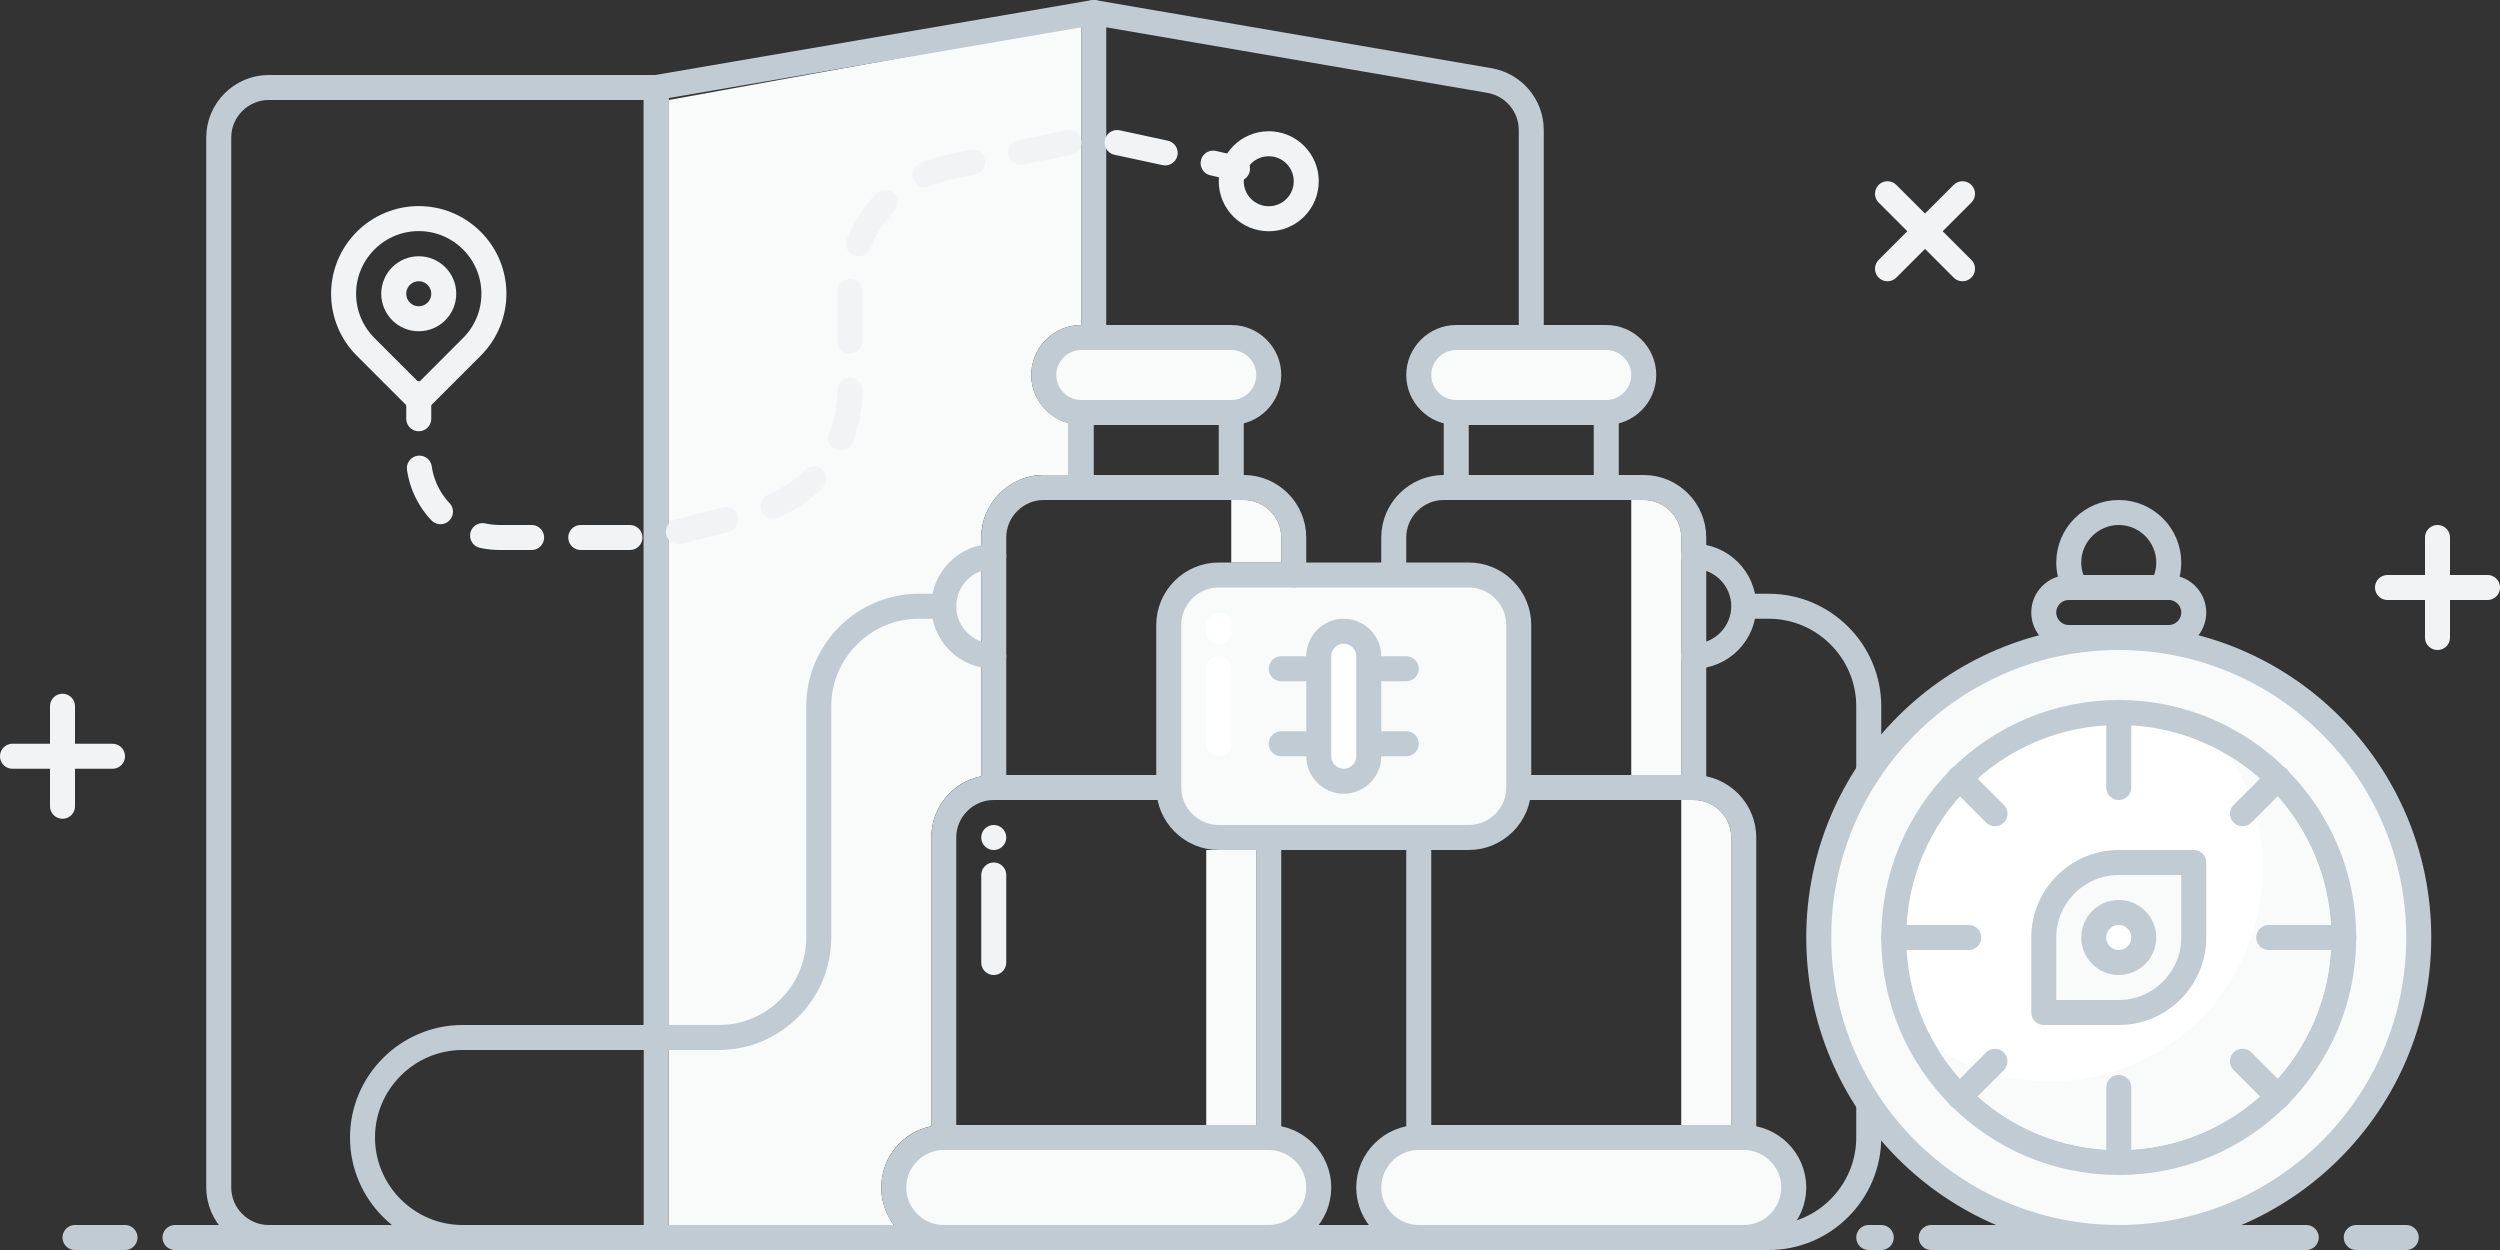 <?xml version="1.0" encoding="utf-8"?>
<!-- Generator: Adobe Illustrator 19.0.1, SVG Export Plug-In . SVG Version: 6.00 Build 0)  -->
<svg version="1.1" id="Layer_1" xmlns="http://www.w3.org/2000/svg" xmlns:xlink="http://www.w3.org/1999/xlink" x="0px" y="0px"
	 viewBox="0 0 400 200" style="enable-background:new 0 0 400 200;" xml:space="preserve">
<rect x="0" y="0" width="400" height="200" fill="#333333" stroke="none"/>
<style type="text/css">
	.st0{fill:#F9FAFA;}
	.st1{fill:#F9FAFA;stroke:#C1CBD4;stroke-width:4;stroke-linecap:round;stroke-linejoin:round;stroke-miterlimit:10;}
	.st2{fill:none;stroke:#C1CBD4;stroke-width:4;stroke-linecap:round;stroke-linejoin:round;stroke-miterlimit:10;}
	.st3{fill:none;stroke:#F1F3F5;stroke-width:4;stroke-linecap:round;stroke-linejoin:round;stroke-miterlimit:10;}
	.st4{fill:#FFFFFF;stroke:#C1CBD4;stroke-width:4;stroke-linecap:round;stroke-linejoin:round;stroke-miterlimit:10;}
	.st5{fill:none;stroke:#F1F3F5;stroke-width:4;stroke-linecap:round;stroke-linejoin:round;}
	.st6{fill:none;stroke:#F1F3F5;stroke-width:4;stroke-linecap:round;stroke-linejoin:round;stroke-dasharray:7.867,7.867;}
	.st7{fill:none;stroke:#FFFFFF;stroke-width:4;stroke-linecap:round;stroke-linejoin:round;stroke-miterlimit:10;}
</style>
<path class="st0" d="M141,190c0-4.8,3.4-8.9,8-9.8V134c0-4.8,3.4-8.9,8-9.8V86c0-5.5,4.5-10,10-10h4v-8.3c-3.4-0.9-6-4-6-7.7
	c0-4.4,3.6-8,8-8V4l-66,12v180h36C141.8,194.3,141,192.3,141,190z"/>
<path class="st1" d="M233,66h24c3.3,0,6-2.7,6-6v0c0-3.3-2.7-6-6-6h-24c-3.3,0-6,2.7-6,6v0C227,63.3,229.7,66,233,66z"/>
<path class="st2" d="M187,126h-28c-4.4,0-8,3.6-8,8v48"/>
<line class="st2" x1="203" y1="182" x2="203" y2="134"/>
<path class="st1" d="M151,198h52c4.4,0,8-3.6,8-8v0c0-4.4-3.6-8-8-8h-52c-4.4,0-8,3.6-8,8v0C143,194.4,146.6,198,151,198z"/>
<line class="st2" x1="227" y1="134" x2="227" y2="182"/>
<path class="st2" d="M279,182v-48c0-4.4-3.6-8-8-8h-28"/>
<path class="st1" d="M227,198h52c4.4,0,8-3.6,8-8v0c0-4.4-3.6-8-8-8h-52c-4.4,0-8,3.6-8,8v0C219,194.4,222.6,198,227,198z"/>
<line class="st2" x1="257" y1="78" x2="257" y2="66"/>
<line class="st2" x1="233" y1="78" x2="233" y2="66"/>
<path class="st2" d="M271,126V86c0-4.4-3.6-8-8-8h-32c-4.4,0-8,3.6-8,8v6"/>
<path class="st1" d="M195,134h40c4.4,0,8-3.6,8-8v-26c0-4.4-3.6-8-8-8h-40c-4.4,0-8,3.6-8,8v26C187,130.4,190.6,134,195,134z"/>
<line class="st2" x1="211" y1="107" x2="205" y2="107"/>
<line class="st2" x1="225" y1="107" x2="219" y2="107"/>
<line class="st2" x1="211" y1="119" x2="205" y2="119"/>
<line class="st2" x1="225" y1="119" x2="219" y2="119"/>
<path class="st2" d="M271,89c4.4,0,8,3.6,8,8s-3.6,8-8,8"/>
<path class="st1" d="M197,66h-24c-3.3,0-6-2.7-6-6v0c0-3.3,2.7-6,6-6h24c3.3,0,6,2.7,6,6v0C203,63.3,200.3,66,197,66z"/>
<line class="st2" x1="173" y1="78" x2="173" y2="66"/>
<line class="st2" x1="197" y1="78" x2="197" y2="66"/>
<path class="st2" d="M159,126V86c0-4.4,3.6-8,8-8h32c4.4,0,8,3.6,8,8v6"/>
<path class="st2" d="M159,89c-4.4,0-8,3.6-8,8s3.6,8,8,8"/>
<line class="st3" x1="159" y1="140" x2="159" y2="154"/>
<line class="st3" x1="159" y1="134" x2="159" y2="134"/>
<line class="st2" x1="309" y1="198" x2="369" y2="198"/>
<line class="st2" x1="377" y1="198" x2="385" y2="198"/>
<g>
	<line class="st3" x1="390" y1="86" x2="390" y2="102"/>
	<line class="st3" x1="398" y1="94" x2="382" y2="94"/>
</g>
<g>
	<line class="st3" x1="10" y1="113" x2="10" y2="129"/>
	<line class="st3" x1="18" y1="121" x2="2" y2="121"/>
</g>
<g>
	<line class="st3" x1="302" y1="43" x2="314" y2="31"/>
	<line class="st3" x1="302" y1="31" x2="314" y2="43"/>
</g>
<g>
	<path class="st2" d="M175,54V2l63.4,10.9c3.8,0.7,6.6,4,6.6,7.9V54"/>
	<polyline class="st2" points="105,166 105,14 175,2 	"/>
	<path class="st2" d="M35,190V22c0-4.4,3.6-8,8-8h62v184H43C38.6,198,35,194.4,35,190z"/>
</g>
<line class="st2" x1="12" y1="198" x2="20" y2="198"/>
<line class="st2" x1="72" y1="198" x2="28" y2="198"/>
<line class="st2" x1="301" y1="198" x2="299" y2="198"/>
<g>
	<path class="st2" d="M279.2,97h3.8c8.8,0,16,7.2,16,16v69c0,8.8-7.2,16-16,16H74c-8.8,0-16-7.2-16-16v0c0-8.8,7.2-16,16-16h41
		c8.8,0,16-7.2,16-16v-37c0-8.8,7.2-16,16-16h4"/>
</g>
<g>
	<circle class="st1" cx="339" cy="150" r="48"/>
	<circle class="st4" cx="339" cy="150" r="36"/>
	<path class="st0" d="M356.9,121.1c3.2,5.2,5.1,11.3,5.1,17.9c0,18.8-15.2,34-34,34c-6.6,0-12.7-1.9-17.9-5.1
		c6,9.7,16.7,16.1,28.9,16.1c18.8,0,34-15.2,34-34C373,137.8,366.6,127.1,356.9,121.1z"/>
	<g>
		<line class="st2" x1="375" y1="150" x2="363" y2="150"/>
		<line class="st2" x1="315" y1="150" x2="303" y2="150"/>
		<line class="st2" x1="339" y1="114" x2="339" y2="126"/>
		<line class="st2" x1="339" y1="174" x2="339" y2="186"/>
	</g>
	<g>
		<line class="st2" x1="364.5" y1="124.5" x2="358.8" y2="130.2"/>
		<line class="st2" x1="319.2" y1="169.8" x2="313.5" y2="175.5"/>
		<line class="st2" x1="313.5" y1="124.5" x2="319.2" y2="130.2"/>
		<line class="st2" x1="358.8" y1="169.8" x2="364.5" y2="175.5"/>
	</g>
	<path class="st1" d="M339,138h12v12c0,6.6-5.4,12-12,12h-12v-12C327,143.4,332.4,138,339,138z"/>
	<circle class="st4" cx="339" cy="150" r="4"/>
	<path class="st2" d="M345.9,94c0.7-1.2,1.1-2.5,1.1-4c0-4.4-3.6-8-8-8s-8,3.6-8,8c0,1.5,0.4,2.8,1.1,4H345.9z"/>
	<path class="st2" d="M347,102h-16c-2.2,0-4-1.8-4-4v0c0-2.2,1.8-4,4-4h16c2.2,0,4,1.8,4,4v0C351,100.2,349.2,102,347,102z"/>
</g>
<g>
	<g>
		<line class="st5" x1="67" y1="63" x2="67" y2="67"/>
		<path class="st6" d="M67.1,74.9C68,81.2,73.5,86,80,86h25l16-4.1c8.8-2.3,15-10.2,15-19.4V46.3c0-9.5,6.7-17.7,16-19.6l23-4.7
			l15.3,3.3"/>
		<line class="st5" x1="194.1" y1="26.1" x2="198" y2="27"/>
	</g>
</g>
<circle class="st3" cx="203" cy="29" r="6"/>
<path class="st4" d="M215,125L215,125c-2.2,0-4-1.8-4-4v-16c0-2.2,1.8-4,4-4l0,0c2.2,0,4,1.8,4,4v16C219,123.2,217.2,125,215,125z"
	/>
<g>
	<path class="st3" d="M75.5,38.5c-4.7-4.7-12.3-4.7-17,0c-4.7,4.7-4.7,12.3,0,17L67,64l8.5-8.5C80.2,50.8,80.2,43.2,75.5,38.5z"/>
	<circle class="st3" cx="67" cy="47" r="4"/>
</g>
<path class="st0" d="M263,80h-2v44h8V86C269,82.7,266.3,80,263,80z"/>
<path class="st0" d="M199,80h-2v10h8v-4C205,82.7,202.3,80,199,80z"/>
<path class="st0" d="M271,128h-2v52h8v-46C277,130.7,274.3,128,271,128z"/>
<rect x="193" y="136" class="st0" width="8" height="44"/>
<line class="st7" x1="195" y1="100" x2="195" y2="101"/>
<line class="st7" x1="195" y1="107" x2="195" y2="119"/>
</svg>
